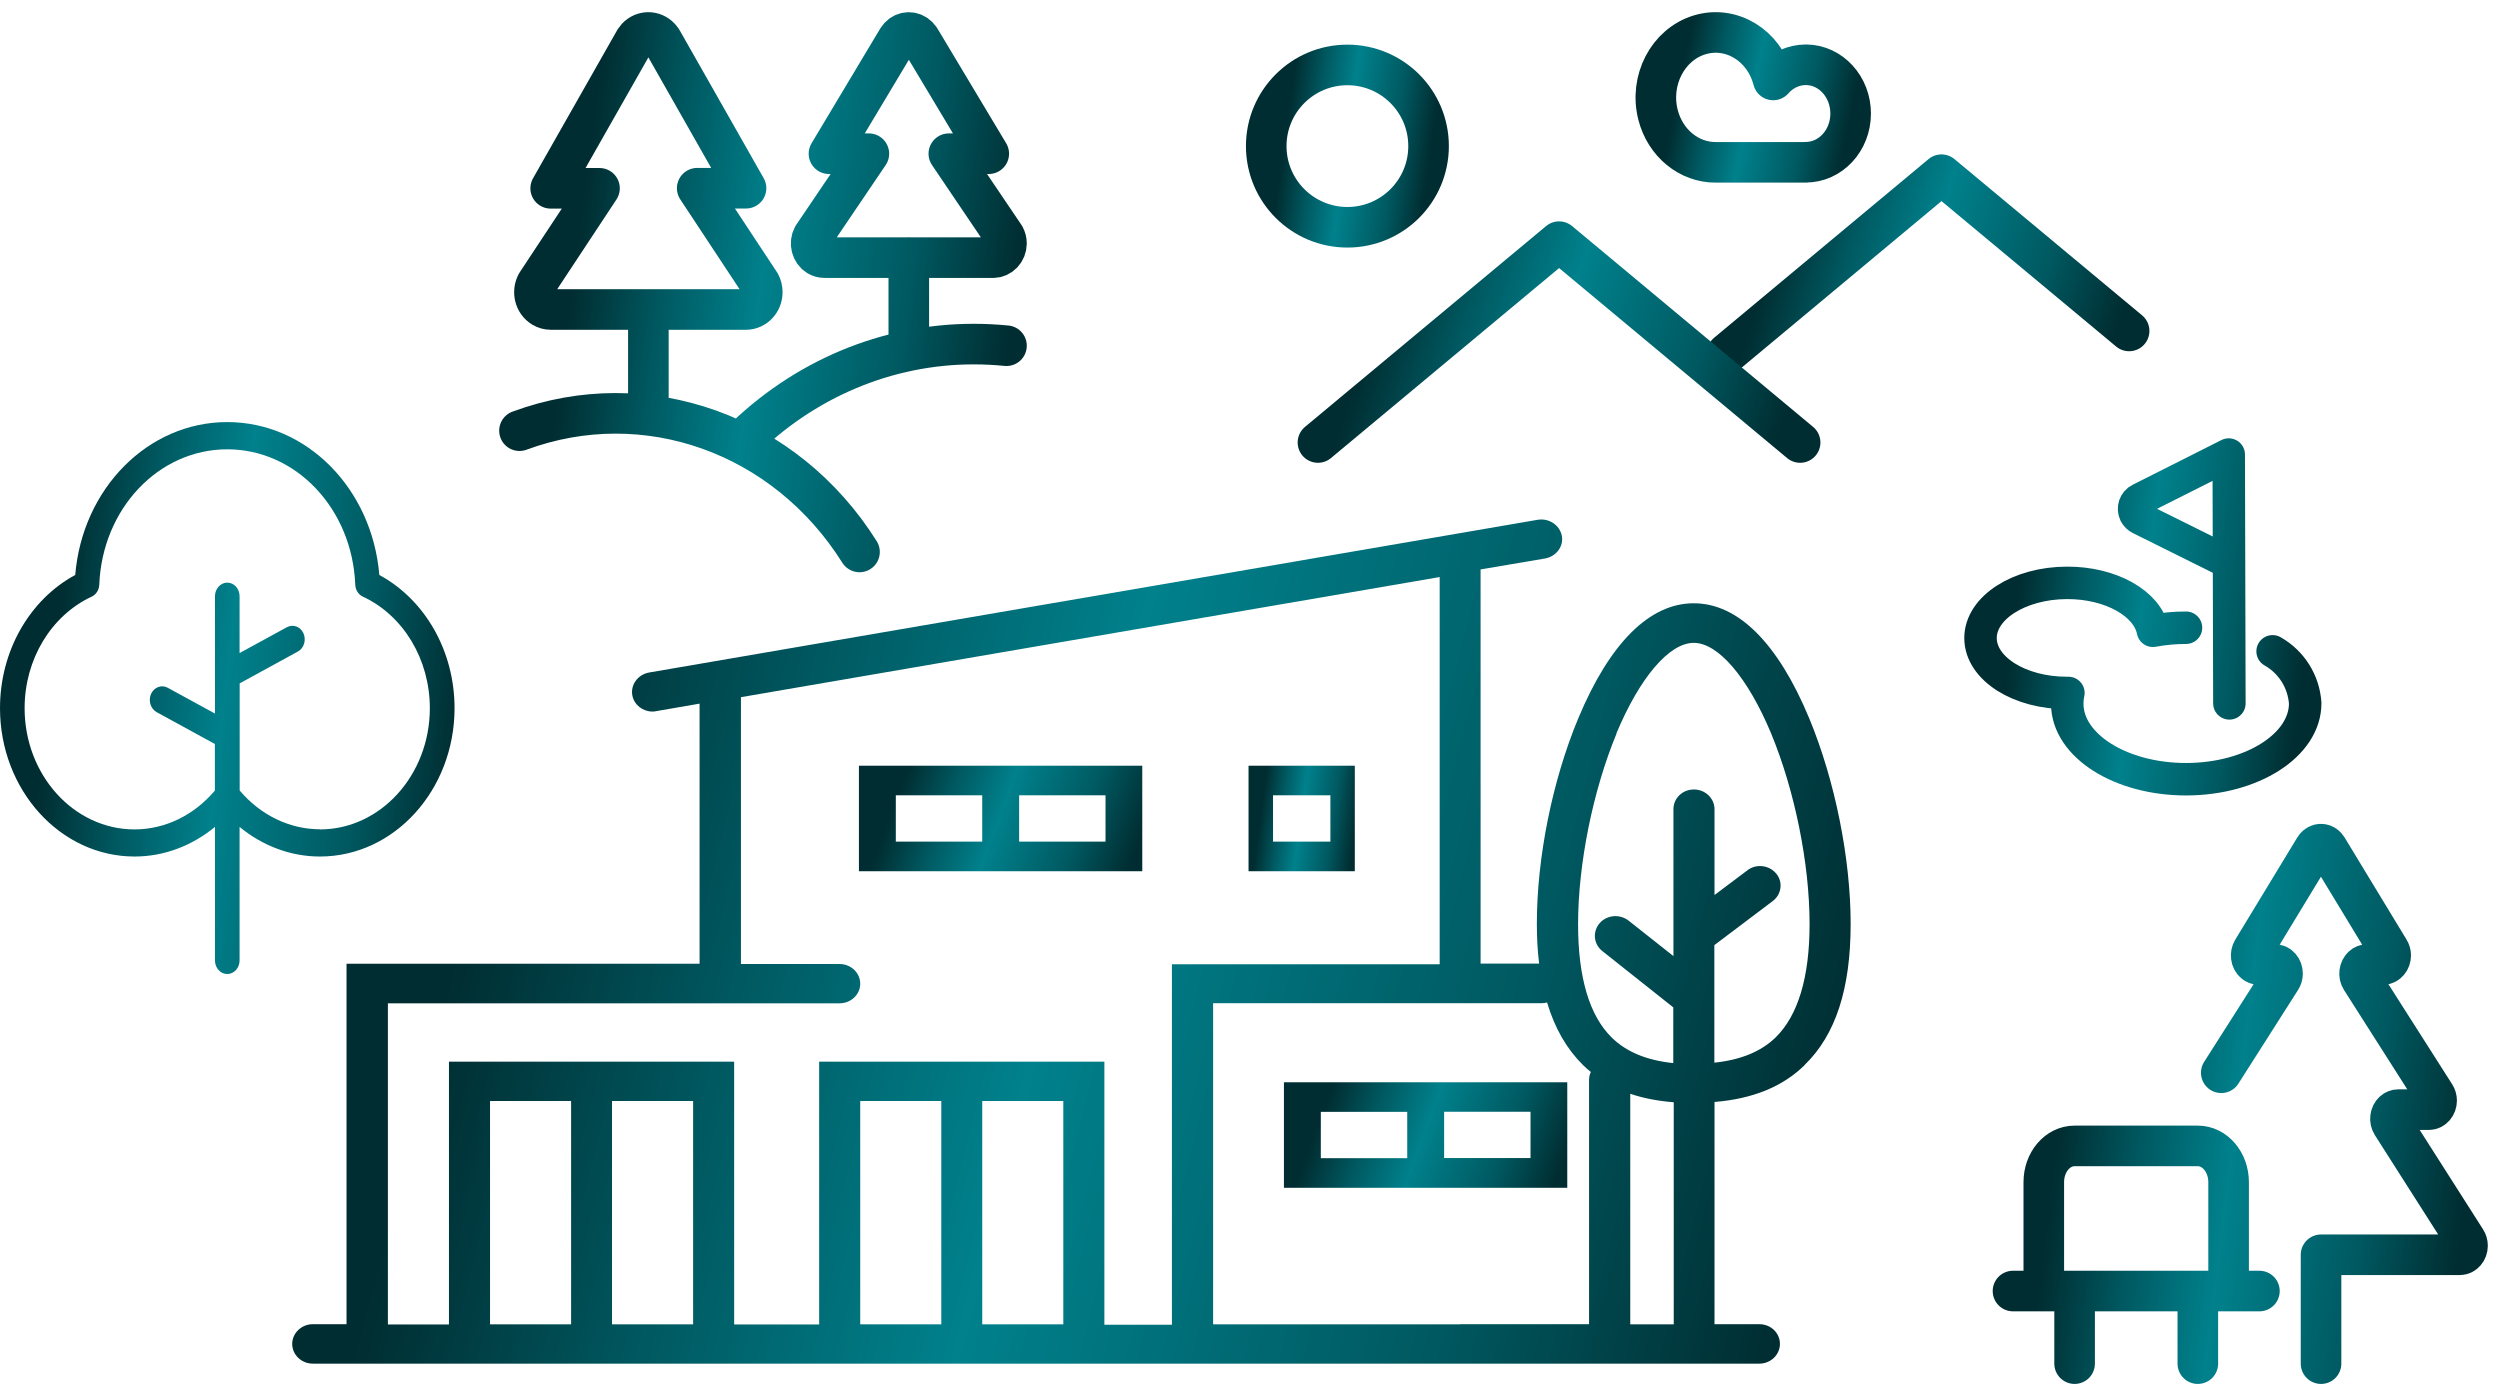 <svg width="77" height="43" viewBox="0 0 77 43" fill="none" xmlns="http://www.w3.org/2000/svg">
<path d="M22.794 13.633C24.744 11.679 27.321 10.595 29.998 10.598C30.336 10.598 30.671 10.616 31 10.648M16 13.265C19.884 11.828 24.189 13.364 26.473 17M27.991 7.932V10.8M19.97 9.532V12.789M28.332 1.195C28.205 0.993 27.95 0.941 27.763 1.075C27.719 1.107 27.681 1.148 27.651 1.195L25.532 4.734H26.761L25.037 7.281C24.925 7.488 24.993 7.757 25.188 7.877C25.252 7.915 25.32 7.935 25.394 7.935H30.588C30.816 7.935 30.997 7.739 31 7.5C31 7.424 30.981 7.348 30.945 7.281L29.224 4.734H30.454L28.334 1.195H28.332ZM20.387 1.238C20.233 0.993 19.923 0.926 19.692 1.089C19.637 1.127 19.591 1.18 19.552 1.238L16.961 5.8H18.465L16.527 8.735C16.39 8.992 16.472 9.316 16.714 9.462C16.791 9.509 16.876 9.532 16.961 9.532H22.976C23.253 9.532 23.478 9.293 23.478 8.998C23.478 8.905 23.456 8.814 23.412 8.732L21.474 5.797H22.978L20.387 1.235V1.238Z" stroke="url(#paint0_linear_1921_15169)" stroke-width="1.25" stroke-linecap="round" stroke-linejoin="round"/>
<path d="M67.329 19.334C66.988 19.334 66.646 19.365 66.31 19.428C66.144 18.592 65.02 17.947 63.661 17.952C62.188 17.957 60.998 18.72 61 19.655C61.003 20.591 62.198 21.348 63.669 21.343H63.707C63.682 21.453 63.671 21.565 63.671 21.677C63.674 22.965 65.318 24.005 67.342 24C69.366 23.995 71.005 22.947 71 21.657C70.954 20.989 70.577 20.39 69.996 20.061M68.655 17.332L65.915 15.971C65.851 15.938 65.797 15.887 65.764 15.823C65.683 15.657 65.746 15.458 65.912 15.377L68.645 14L68.665 21.664" stroke="url(#paint1_linear_1921_15169)" stroke-linecap="round" stroke-linejoin="round"/>
<path d="M39.545 36.584H48.272V33.334H39.545V36.584ZM47.14 35.668H44.479V34.242H47.14V35.668ZM40.681 34.245H43.343V35.672H40.681V34.245Z" fill="url(#paint2_linear_1921_15169)"/>
<path d="M26.455 26.834H35.182V23.584H26.455V26.834ZM34.05 25.922H31.389V24.495H34.05V25.922ZM27.591 24.495H30.253V25.922H27.591V24.495Z" fill="url(#paint3_linear_1921_15169)"/>
<path d="M41.728 23.584H38.455V26.834H41.728V23.584ZM40.976 25.922H39.209V24.495H40.976V25.922Z" fill="url(#paint4_linear_1921_15169)"/>
<path d="M55.587 32.796C56.537 31.874 57 30.454 57 28.454C57 26.454 56.523 24.054 55.726 22.129C54.762 19.805 53.53 18.581 52.168 18.581C50.805 18.581 49.578 19.805 48.609 22.129C47.812 24.045 47.335 26.409 47.335 28.454C47.335 28.889 47.358 29.297 47.405 29.678H45.602V17.538L47.59 17.201C47.933 17.139 48.169 16.824 48.104 16.5C48.039 16.172 47.71 15.955 47.368 16.008L19.99 20.714C19.647 20.776 19.415 21.091 19.476 21.419C19.531 21.712 19.8 21.916 20.096 21.916C20.134 21.916 20.171 21.912 20.212 21.903L21.547 21.672V29.683H10.673V40.785H9.635C9.287 40.785 9 41.06 9 41.392C9 41.725 9.283 42 9.635 42H54.188C54.535 42 54.822 41.729 54.822 41.392C54.822 41.055 54.54 40.785 54.188 40.785H52.807V33.941C53.984 33.843 54.901 33.475 55.587 32.801M49.786 22.586C50.504 20.869 51.412 19.8 52.168 19.8C52.923 19.8 53.831 20.869 54.549 22.586C55.276 24.342 55.735 26.591 55.735 28.463C55.735 30.104 55.378 31.279 54.688 31.954C54.239 32.388 53.618 32.645 52.802 32.73V29.11L54.6 27.753C54.873 27.549 54.924 27.163 54.707 26.906C54.489 26.644 54.09 26.596 53.822 26.804L52.807 27.567V24.923C52.807 24.591 52.524 24.316 52.172 24.316C51.82 24.316 51.542 24.586 51.542 24.923V29.448L50.161 28.356C49.888 28.143 49.49 28.179 49.267 28.436C49.045 28.698 49.082 29.079 49.351 29.292L51.537 31.027V32.743C50.722 32.659 50.101 32.402 49.652 31.967C48.957 31.293 48.605 30.117 48.605 28.472C48.605 26.6 49.063 24.351 49.791 22.59M15.093 33.91H17.59V40.789H15.093V33.91ZM18.85 33.91H21.348V40.789H18.85V33.91ZM26.495 33.91H28.992V40.789H26.495V33.91ZM30.253 33.91H32.75V40.789H30.253V33.91ZM34.015 40.794V32.699H25.23V40.794H22.612V32.699H13.828V40.794H11.947V30.902H25.86C26.208 30.902 26.495 30.632 26.495 30.299C26.495 29.966 26.212 29.692 25.86 29.692H22.821V21.473L44.342 17.773V29.7H36.095V40.802H34.01L34.015 40.794ZM44.977 40.789H37.364V30.898H47.483C47.539 30.898 47.599 30.893 47.65 30.876C47.886 31.67 48.252 32.304 48.758 32.805C48.836 32.881 48.915 32.952 48.998 33.018C48.961 33.089 48.943 33.178 48.943 33.267V40.785H44.977V40.789ZM50.212 40.794V33.688C50.611 33.825 51.056 33.91 51.551 33.95V40.789H50.212V40.794Z" fill="url(#paint5_linear_1921_15169)"/>
<path d="M41.5 7C42.881 7 44 5.881 44 4.5C44 3.119 42.881 2 41.5 2C40.119 2 39 3.119 39 4.5C39 5.881 40.119 7 41.5 7Z" stroke="url(#paint6_linear_1921_15169)" stroke-width="1.25" stroke-linecap="round" stroke-linejoin="round"/>
<path d="M63.898 42V39.764M67.693 42V39.764M62 39.764H69.59M62.949 39.764V36.41C62.949 35.792 63.372 35.294 63.898 35.294H67.693C68.218 35.294 68.641 35.796 68.641 36.41V39.764M71.488 42V38.647M68.415 33.041L70.254 30.153C70.285 30.106 70.302 30.047 70.302 29.987C70.302 29.83 70.194 29.707 70.064 29.707H69.57C69.522 29.707 69.474 29.688 69.435 29.654C69.328 29.565 69.305 29.389 69.381 29.265L71.293 26.115C71.307 26.092 71.327 26.069 71.347 26.052C71.454 25.962 71.601 25.992 71.677 26.115L73.588 29.265C73.617 29.312 73.634 29.369 73.634 29.425C73.634 29.578 73.529 29.704 73.399 29.707H72.911C72.86 29.707 72.809 29.727 72.77 29.764C72.665 29.857 72.643 30.033 72.722 30.156L75 33.732C75.031 33.782 75.048 33.838 75.048 33.898C75.048 34.051 74.941 34.177 74.811 34.177H73.862C73.812 34.177 73.761 34.197 73.721 34.234C73.617 34.327 73.594 34.503 73.673 34.626L75.952 38.202C75.983 38.251 76 38.308 76 38.368C76 38.521 75.893 38.647 75.763 38.647H71.493" stroke="url(#paint7_linear_1921_15169)" stroke-width="1.25" stroke-linecap="round" stroke-linejoin="round"/>
<path d="M55.612 4.997C56.376 5 56.998 4.332 57 3.502C57.002 2.672 56.386 1.998 55.623 1.995C55.241 1.995 54.877 2.162 54.614 2.462C54.341 1.397 53.325 0.777 52.347 1.074C51.369 1.372 50.795 2.474 51.068 3.539C51.29 4.405 52.018 5.003 52.845 5H55.61L55.612 4.997Z" stroke="url(#paint8_linear_1921_15169)" stroke-width="1.25" stroke-linecap="round" stroke-linejoin="round"/>
<path d="M53.196 10.882L59.798 5.381L65.577 10.193" stroke="url(#paint9_linear_1921_15169)" stroke-width="1.25" stroke-linecap="round" stroke-linejoin="round"/>
<path d="M40.593 13.629L48.02 7.443L55.444 13.629" stroke="url(#paint10_linear_1921_15169)" stroke-width="1.25" stroke-linecap="round" stroke-linejoin="round"/>
<path d="M9.857 25.542C8.918 25.542 8.025 25.106 7.382 24.347V21.048L9.175 20.067C9.363 19.965 9.439 19.711 9.347 19.507C9.254 19.3 9.027 19.216 8.836 19.318L7.379 20.114V18.363C7.379 18.13 7.208 17.945 7 17.945C6.792 17.945 6.621 18.134 6.621 18.363V21.978L5.164 21.182C4.976 21.08 4.749 21.164 4.653 21.371C4.561 21.578 4.637 21.829 4.825 21.934L6.618 22.915V24.35C5.975 25.11 5.085 25.546 4.143 25.546C2.277 25.546 0.758 23.871 0.758 21.814C0.758 20.31 1.569 18.962 2.828 18.374C2.963 18.312 3.052 18.166 3.058 18.007C3.151 15.67 4.881 13.839 7 13.839C9.119 13.839 10.849 15.67 10.942 18.007C10.948 18.166 11.037 18.312 11.172 18.374C12.428 18.959 13.239 20.31 13.239 21.814C13.239 23.871 11.719 25.546 9.854 25.546M11.683 17.709C11.462 15.049 9.445 13 7 13C4.555 13 2.538 15.049 2.317 17.709C0.903 18.475 0 20.059 0 21.811C0 24.332 1.859 26.381 4.146 26.381C5.046 26.381 5.909 26.054 6.621 25.469V29.582C6.621 29.815 6.792 30 7 30C7.208 30 7.379 29.811 7.379 29.582V25.469C8.088 26.054 8.954 26.381 9.854 26.381C12.141 26.381 14 24.332 14 21.811C14 20.056 13.097 18.475 11.683 17.709Z" fill="url(#paint11_linear_1921_15169)"/>
<defs>
<linearGradient id="paint0_linear_1921_15169" x1="16" y1="1.289" x2="32.206" y2="3.394" gradientUnits="userSpaceOnUse">
<stop offset="0.158" stop-color="#002D31"/>
<stop offset="0.329" stop-color="#005961"/>
<stop offset="0.51" stop-color="#00818C"/>
<stop offset="0.786" stop-color="#005961"/>
<stop offset="0.988" stop-color="#002D31"/>
</linearGradient>
<linearGradient id="paint1_linear_1921_15169" x1="61" y1="14.181" x2="71.779" y2="15.674" gradientUnits="userSpaceOnUse">
<stop offset="0.158" stop-color="#002D31"/>
<stop offset="0.329" stop-color="#005961"/>
<stop offset="0.51" stop-color="#00818C"/>
<stop offset="0.786" stop-color="#005961"/>
<stop offset="0.988" stop-color="#002D31"/>
</linearGradient>
<linearGradient id="paint2_linear_1921_15169" x1="39.545" y1="33.392" x2="47.967" y2="36.525" gradientUnits="userSpaceOnUse">
<stop offset="0.158" stop-color="#002D31"/>
<stop offset="0.329" stop-color="#005961"/>
<stop offset="0.51" stop-color="#00818C"/>
<stop offset="0.786" stop-color="#005961"/>
<stop offset="0.988" stop-color="#002D31"/>
</linearGradient>
<linearGradient id="paint3_linear_1921_15169" x1="26.455" y1="23.642" x2="34.877" y2="26.775" gradientUnits="userSpaceOnUse">
<stop offset="0.158" stop-color="#002D31"/>
<stop offset="0.329" stop-color="#005961"/>
<stop offset="0.51" stop-color="#00818C"/>
<stop offset="0.786" stop-color="#005961"/>
<stop offset="0.988" stop-color="#002D31"/>
</linearGradient>
<linearGradient id="paint4_linear_1921_15169" x1="38.455" y1="23.642" x2="41.982" y2="24.134" gradientUnits="userSpaceOnUse">
<stop offset="0.158" stop-color="#002D31"/>
<stop offset="0.329" stop-color="#005961"/>
<stop offset="0.51" stop-color="#00818C"/>
<stop offset="0.786" stop-color="#005961"/>
<stop offset="0.988" stop-color="#002D31"/>
</linearGradient>
<linearGradient id="paint5_linear_1921_15169" x1="9" y1="16.47" x2="58.495" y2="29.128" gradientUnits="userSpaceOnUse">
<stop offset="0.158" stop-color="#002D31"/>
<stop offset="0.329" stop-color="#005961"/>
<stop offset="0.51" stop-color="#00818C"/>
<stop offset="0.786" stop-color="#005961"/>
<stop offset="0.988" stop-color="#002D31"/>
</linearGradient>
<linearGradient id="paint6_linear_1921_15169" x1="39" y1="2.09" x2="44.389" y2="2.837" gradientUnits="userSpaceOnUse">
<stop offset="0.158" stop-color="#002D31"/>
<stop offset="0.329" stop-color="#005961"/>
<stop offset="0.51" stop-color="#00818C"/>
<stop offset="0.786" stop-color="#005961"/>
<stop offset="0.988" stop-color="#002D31"/>
</linearGradient>
<linearGradient id="paint7_linear_1921_15169" x1="62" y1="26.289" x2="77.158" y2="28.127" gradientUnits="userSpaceOnUse">
<stop offset="0.158" stop-color="#002D31"/>
<stop offset="0.329" stop-color="#005961"/>
<stop offset="0.51" stop-color="#00818C"/>
<stop offset="0.786" stop-color="#005961"/>
<stop offset="0.988" stop-color="#002D31"/>
</linearGradient>
<linearGradient id="paint8_linear_1921_15169" x1="51" y1="1.072" x2="57.319" y2="2.385" gradientUnits="userSpaceOnUse">
<stop offset="0.158" stop-color="#002D31"/>
<stop offset="0.329" stop-color="#005961"/>
<stop offset="0.51" stop-color="#00818C"/>
<stop offset="0.786" stop-color="#005961"/>
<stop offset="0.988" stop-color="#002D31"/>
</linearGradient>
<linearGradient id="paint9_linear_1921_15169" x1="53.196" y1="5.48" x2="65.592" y2="9.345" gradientUnits="userSpaceOnUse">
<stop offset="0.158" stop-color="#002D31"/>
<stop offset="0.329" stop-color="#005961"/>
<stop offset="0.51" stop-color="#00818C"/>
<stop offset="0.786" stop-color="#005961"/>
<stop offset="0.988" stop-color="#002D31"/>
</linearGradient>
<linearGradient id="paint10_linear_1921_15169" x1="40.593" y1="7.555" x2="55.283" y2="12.44" gradientUnits="userSpaceOnUse">
<stop offset="0.158" stop-color="#002D31"/>
<stop offset="0.329" stop-color="#005961"/>
<stop offset="0.51" stop-color="#00818C"/>
<stop offset="0.786" stop-color="#005961"/>
<stop offset="0.988" stop-color="#002D31"/>
</linearGradient>
<linearGradient id="paint11_linear_1921_15169" x1="3.33695e-08" y1="13.307" x2="15.183" y2="15.039" gradientUnits="userSpaceOnUse">
<stop offset="0.158" stop-color="#002D31"/>
<stop offset="0.329" stop-color="#005961"/>
<stop offset="0.51" stop-color="#00818C"/>
<stop offset="0.786" stop-color="#005961"/>
<stop offset="0.988" stop-color="#002D31"/>
</linearGradient>
</defs>
</svg>
